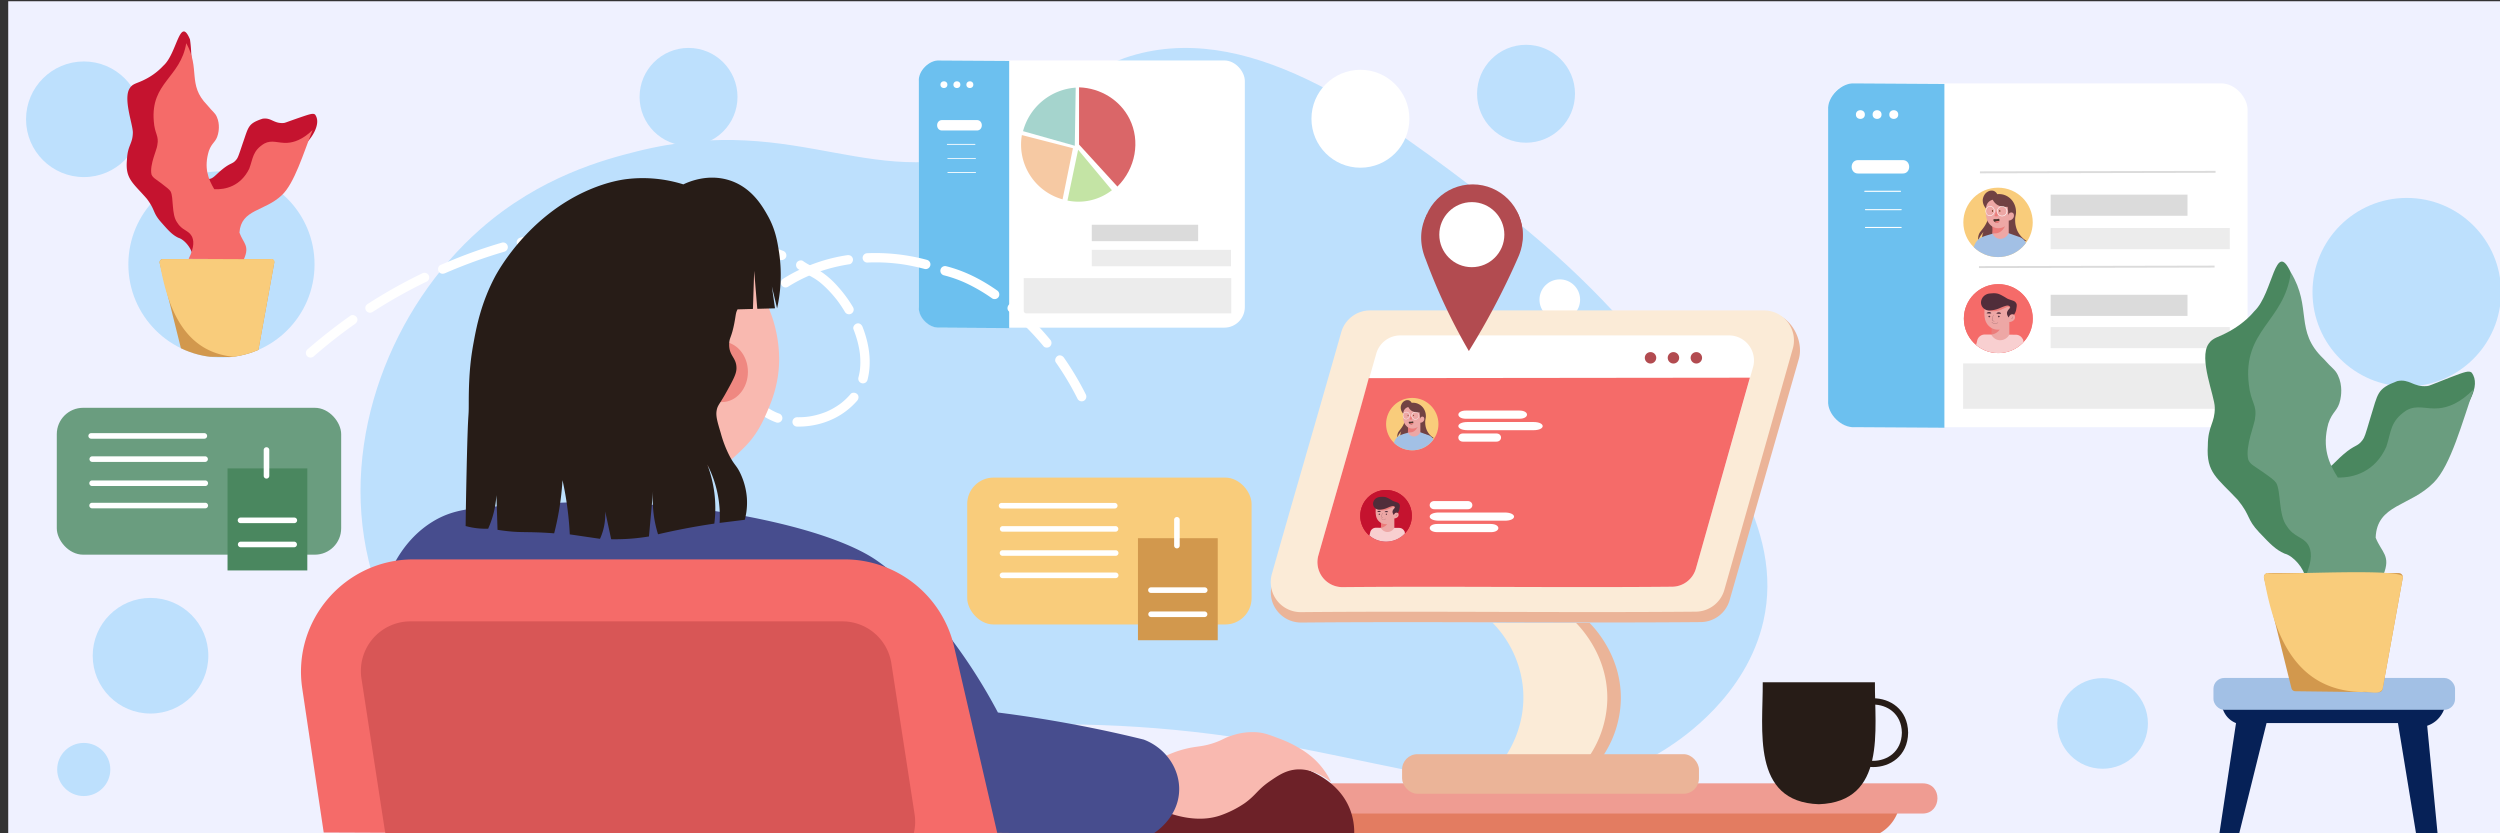 <svg id="Layer_1" data-name="Layer 1" xmlns="http://www.w3.org/2000/svg" viewBox="0 0 2400 800"><rect x="0" y="0" width="2400" height="800" fill="#333333" stroke="none"/><defs><style>.cls-1{fill:#f9cc7b}.cls-2{fill:#f56b69}.cls-3{fill:#bde0fd}.cls-4{fill:#c5132f}.cls-5{fill:#eff1ff}.cls-6{fill:#fff}.cls-7{fill:#6cc0ef}.cls-8{fill:#dbdbdb}.cls-9{fill:#ececec}.cls-10{fill:#a5d4cd}.cls-11{fill:#f6c9a3}.cls-12{fill:#da6668}.cls-13{fill:#c4e4a5}.cls-14{clip-path:url(#clip-path)}.cls-15{fill:#714243}.cls-16{fill:#a2c0e5}.cls-17{fill:#eb7c7a}.cls-18{fill:#eda7a5}.cls-19{fill:#784024}.cls-20{fill:#4b332c}.cls-21{fill:#ff8382}.cls-22{clip-path:url(#clip-path-2)}.cls-23{fill:#f8cfd0}.cls-24{fill:#502d3a}.cls-25{clip-path:url(#clip-path-3)}.cls-26{fill:none}.cls-27{fill:#d2984d}.cls-28{fill:#e37c61}.cls-29{fill:#ef9c92}.cls-30{fill:#6d2128}.cls-31{fill:#062157}.cls-32{fill:#4a875f}.cls-33{fill:#6a9d7f}.cls-34{fill:#ebb498}.cls-35{fill:#fbebd7}.cls-36{fill:#b24b50}.cls-37{clip-path:url(#clip-path-4)}.cls-38{clip-path:url(#clip-path-5)}.cls-39{fill:#271c17}.cls-40{fill:#f9b9b0}.cls-41{fill:#474d8e}.cls-42{fill:#ef8881}.cls-43{fill:#d85656}</style><clipPath id="clip-path"><circle class="cls-1" cx="1918.12" cy="213.47" r="33.31"/></clipPath><clipPath id="clip-path-2"><circle class="cls-2" cx="1918.39" cy="305.88" r="33.09"/></clipPath><clipPath id="clip-path-3"><circle class="cls-3" cx="212.59" cy="253.83" r="89.37"/></clipPath><clipPath id="clip-path-4"><circle class="cls-1" cx="1355.78" cy="407.14" r="25.14"/></clipPath><clipPath id="clip-path-5"><circle class="cls-4" cx="1330.62" cy="495.19" r="24.81"/></clipPath></defs><path class="cls-5" d="M7.9 1.2H2407.9V801.2H7.9z"/><path class="cls-3" d="M1601.89 717.2c12-7.9 74.73-49.07 91-121 20.17-89.2-43.36-171.31-105-251-17.83-23.05-65.71-82.17-153-149-107.75-82.48-228.83-175.17-344-144-65.51 17.73-49.67 54-126 86-124.52 52.15-195.58-32.34-353 7-31.17 7.79-93.23 24.05-151 75-83.84 73.94-135.25 200.33-107 318 4.39 18.28 21.72 86.57 81 142 157.76 147.52 356.32-35.7 767 30 163.19 26.11 288.62 80.13 400 7z"/><rect class="cls-6" x="882.08" y="58.03" width="312.96" height="256.51" rx="19.73"/><path class="cls-7" d="M901.81 314.54c-9.84.66-20.44-9.84-19.73-19.73v-217c-.7-9.89 10.1-20.44 19.73-19.74l67 .42V315z"/><path class="cls-8" d="M1048.11 215.76H1150.22V231.53H1048.11z"/><path class="cls-9" d="M1048.11 239.83H1181.76V255.6H1048.11z"/><path class="cls-6" d="M937.7 125.27h-33.21c-6.45.1-6.46-10 0-10h33.21c6.45-.05 6.47 10.1 0 10zm-28.22-43.99c.06 4.3-6.71 4.3-6.65 0s6.71-4.28 6.65 0zm12.45 0c.06 4.3-6.71 4.3-6.64 0s6.71-4.28 6.64 0zm12.45 0c.06 4.3-6.71 4.3-6.64 0s6.7-4.28 6.64 0zM936 139h-26.52a.42.42 0 1 1 0-.83H936a.42.42 0 0 1 0 .83zm.45 13.67h-26.56a.41.41 0 0 1-.41-.42.41.41 0 0 1 .41-.41h26.56a.41.41 0 0 1 .42.41.42.42 0 0 1-.42.42zm0 13.33h-26.56a.42.42 0 0 1 0-.83h26.56a.42.42 0 1 1 0 .83z"/><path class="cls-9" d="M982.78 266.98H1182V300.83H982.78z"/><path class="cls-10" d="M1032.68 84.13a56.47 56.47 0 0 0-50.56 41.79l49.68 14q.43-27.92.88-55.79z"/><path class="cls-11" d="M981 129.67a54.54 54.54 0 0 0 39.07 61.7q5-24.54 9.94-49.09z"/><path class="cls-12" d="M1035.89 83.84c20.81.7 39.54 12.36 48.51 30.39 10.5 21.09 5.9 47.44-11.69 64.87l-36.82-40.33z"/><path class="cls-13" d="M1035 143.74l-10.23 48.8a52.36 52.36 0 0 0 42.66-9.93z"/><rect class="cls-6" x="1755" y="80.04" width="402.68" height="330.05" rx="25.39"/><path class="cls-7" d="M1780.39 410.09c-12.67.85-26.31-12.66-25.39-25.39V105.43c-.9-12.72 13-26.29 25.39-25.39l86.23.54v330.05z"/><path class="cls-8" d="M1968.63 186.85H2100.01V207.14H1968.63z"/><path class="cls-9" d="M1968.63 218.9H2140.6V239.19H1968.63z"/><path class="cls-8" d="M1968.63 282.99H2100.01V303.28H1968.63z"/><path class="cls-9" d="M1968.63 313.96H2140.6V334.25H1968.63z"/><path class="cls-6" d="M1826.56 166.56h-42.72c-8.3.12-8.32-12.94 0-12.82h42.72c8.31-.12 8.33 12.94 0 12.82zM1790.25 110c.08 5.54-8.63 5.54-8.55 0-.08-5.59 8.63-5.59 8.55 0zm16.02 0c.08 5.54-8.63 5.54-8.54 0-.09-5.59 8.62-5.59 8.54 0zm16.02 0c.08 5.54-8.62 5.54-8.54 0-.08-5.59 8.62-5.59 8.54 0zm2.14 74.18h-34.18a.54.54 0 0 1-.54-.53.53.53 0 0 1 .54-.53h34.18a.53.53 0 0 1 .53.53.53.53 0 0 1-.53.53zm.57 17.63h-34.18a.54.54 0 0 1 0-1.07H1825a.54.54 0 1 1 0 1.07zm0 17.09h-34.18a.54.54 0 0 1 0-1.07H1825a.54.54 0 1 1 0 1.07z"/><path class="cls-8" transform="rotate(-.12 2014.73 164.448)" d="M1900.74 164.28H2126.92V166.14H1900.74z"/><path class="cls-8" transform="rotate(-.12 2014.636 255.166)" d="M1899.81 255.23H2125.99V257.09H1899.81z"/><path class="cls-9" d="M1884.57 348.9H2140.91V392.45H1884.57z"/><circle class="cls-1" cx="1918.12" cy="213.47" r="33.31"/><g class="cls-14"><path class="cls-15" d="M1908.59 202.46c-.95-2-2-1.68-3.4-4.14a11 11 0 0 1-1.71-6.81c0-.28.64-5.3 4.87-7.53a6.82 6.82 0 0 1 5.59-.73 6.42 6.42 0 0 1 3.4 3.16 16.07 16.07 0 0 1 7.54 1 16.57 16.57 0 0 1 7 5.35 17.66 17.66 0 0 1 3.4 9c.51 4.43-.9 5.17-.73 10.21a24.67 24.67 0 0 0 2.19 9.72 23 23 0 0 0 9 9.73 12.5 12.5 0 0 1-6.32-1.22 12.34 12.34 0 0 1-4.62-3.89 10.34 10.34 0 0 0 4.13 8c-1 .25-2.4.59-4.13 1-7 1.54-10.53 2.31-13.86 2.18-1.82-.07-4.94-.77-11.18-2.18-2.13-.48-3.89-.91-5.11-1.22a11.31 11.31 0 0 1-1.7-4.62 11.66 11.66 0 0 1 1.21-6.81 28.13 28.13 0 0 0-3.4 4.62 27 27 0 0 0-1.7 3.41 12.43 12.43 0 0 1 .48-5.11c.8-2.47 2-3.4 4.14-6.32a29 29 0 0 0 4.37-7.78c.85-2.38 2.05-5.91.54-9.02z"/><path class="cls-16" d="M1903.4 227.42c1-.49 2-.89 7.3-2.43 2.12-.62 3.88-1.11 5.1-1.46l10.94-.24c4.47 1.61 7.85 2.81 10.94 3.89a12.05 12.05 0 0 1 4.87 2.68 10.74 10.74 0 0 1 2.86 4.56c.24 9-3.57 13.58-4.8 14.91-6.1 6.57-15.75 5.64-26.5 4.62-6.32-.61-10.89-1.12-14.59-4.87-4-4-4.53-9.35-4.63-11.69a13.71 13.71 0 0 1 3.16-6.32 16.06 16.06 0 0 1 5.35-3.65z"/><path class="cls-17" d="M1912.06 214.77a23.86 23.86 0 0 1 .67 5.1 25.06 25.06 0 0 1-.22 3.89 10.92 10.92 0 0 0 2.88.73c1.5.17 4.45.49 6.78-1.61 1.35-1.23 3-3.73 2.44-5.59-.77-2.6-5.81-3.88-12.55-2.52z"/><path class="cls-18" d="M1913.06 191.76a8.2 8.2 0 0 0-4.66 2.92c-1.7 2.19-1.84 4.81-2 7.81a25.47 25.47 0 0 0 .3 5.25c.09.59.21 1.17.36 1.8a13.36 13.36 0 0 0 5.34 7.78 11.3 11.3 0 0 0 5 1.71 11.8 11.8 0 0 0 7.21-1.74 11.67 11.67 0 0 1-4.44 5.34 10.16 10.16 0 0 1-7.77 1.25c.19.4 2.36 4.75 6.88 5.35 3.62.48 7.26-1.64 9.11-5.35v-12.15a5.23 5.23 0 0 0 4.88-3.65c0-.11.56-2.52-.89-3.65a2.66 2.66 0 0 0-3.33.25 3.63 3.63 0 0 0-1.11 2.43c0-1.45-.08-3-.22-4.62a67.89 67.89 0 0 0-.44-3.92 20.33 20.33 0 0 1-4.89-.25 13.32 13.32 0 0 1-4.66-1.46 12.29 12.29 0 0 1-4.67-5.1z"/><path class="cls-19" d="M1919.75 201.52c-.75.13-.57 2 .17 1.95s.57-1.96-.17-1.95zm-7.06 0c-.75.13-.57 2 .17 1.95s.57-1.96-.17-1.95z"/><path class="cls-17" d="M1915.92 203.32c-1 4.47-2.57 4.48 1.63 4.36 1.06 0-.84-3.64-.88-4.37a.4.4 0 0 0-.75.01z"/><path class="cls-6" d="M1922.16 207.62a4.73 4.73 0 0 1-4.18-2.17 5 5 0 0 1-.17-5 4.74 4.74 0 0 1 4.29-2.43 4.8 4.8 0 0 1 .36 9.59h-.3zm-.06-9.1a4.26 4.26 0 0 0-3.86 2.16 4.57 4.57 0 0 0 .16 4.5 4.35 4.35 0 0 0 4 1.94 4.21 4.21 0 0 0 3.93-4.46 4.14 4.14 0 0 0-4.23-4.14zm-11.79 8.82c-1.87 0-3.78-1.25-4.12-4.17-.23-3.29 1.87-5 3.92-5.23s4.23 1 4.66 4a4.62 4.62 0 0 1-4 5.34zm.25-9a2.6 2.6 0 0 0-.4 0c-1.84.19-3.72 1.75-3.52 4.73s2.28 3.92 4.06 3.73a4.17 4.17 0 0 0 3.62-4.83c-.32-2.5-2.09-3.6-3.76-3.6z"/><path class="cls-20" d="M1919.17 210.2c.48.42.29 1.35.23 1.65a2.32 2.32 0 0 1-.69 1.3 2.63 2.63 0 0 1-1 .56 2.44 2.44 0 0 1-.79.1 4.07 4.07 0 0 1-2.41-1.08 2.73 2.73 0 0 1-.76-1 1.39 1.39 0 0 1-.1-.59 1.35 1.35 0 0 1 .13-.53c.26-.45 1.31-.18 2.58-.22 1.74-.02 2.33-.61 2.81-.19z"/><path class="cls-21" d="M1914.78 213a10.15 10.15 0 0 1 2.52-.72 10.43 10.43 0 0 1 2-.09 2.38 2.38 0 0 1-1.18 1.46 2.65 2.65 0 0 1-1.84.17 3.26 3.26 0 0 1-1.5-.82z"/></g><circle class="cls-2" cx="1918.39" cy="305.88" r="33.09"/><g class="cls-22"><circle class="cls-2" cx="1918.27" cy="305.76" r="33.09"/><path class="cls-23" d="M1942.23 326.18l-.72-1.22a7.41 7.41 0 0 0-6.32-3.63l-29.81-.18a7.4 7.4 0 0 0-7.25 5.73c-.22 1-.63 2.74-1.24 4.84-1.23 4.26-1.83 5-1.69 5.8.33 2 4.77 4.13 24.16 4.59 6.65 3.76 14.67 2.71 19.32-2.18 5.17-5.43 3.7-13.03 3.55-13.75z"/><path class="cls-17" d="M1911.24 312.19a22.23 22.23 0 0 1 .72 5.07 21.32 21.32 0 0 1-.24 3.86 7.91 7.91 0 0 0 3.14.73 6.77 6.77 0 0 0 5.32-1.93c.15-.17 1.8-2.06 1.45-3.87-.49-2.47-4.63-4.59-10.39-3.86zm-2.78-20.66c-2 2-2.08 5.59-1 8.22a8.58 8.58 0 0 0 7.25 5.07c.58 0 1.81.05 6.28-2.17 6.08-3 9.14-4.59 9.66-7.49a5.25 5.25 0 0 0-1-4.11c-1.53-1.71-3.87-1-10.15-.72-8 .41-9.43-.42-11.04 1.2z"/><path class="cls-18" d="M1906.05 292.74c-.52 0-1 3.55-1 7.25a24.71 24.71 0 0 0 .72 7 13.15 13.15 0 0 0 5.8 7.73 12.84 12.84 0 0 0 8.21 1.69 11.89 11.89 0 0 1-8.21 4.83c.21.4 2.57 4.72 7.49 5.32a10 10 0 0 0 9.9-5.32v-12.07c2.7-.22 4.82-1.68 5.32-3.63 0-.1.6-2.5-1-3.62a3.12 3.12 0 0 0-3.62.24 3.39 3.39 0 0 0-1.21 2.42 7.71 7.71 0 0 1-.24-4.59 7.45 7.45 0 0 1 1.69-3.14 3.06 3.06 0 0 0-1.45-2.18c-.81-.34-1.63.05-3.14.73l-4.35 1.93a17.72 17.72 0 0 1-6.76 1.45c-2.27 0-4.67.09-6.28-1.45-1.82-1.79-1.42-4.6-1.87-4.59z"/><path class="cls-24" d="M1902.18 287.91a7.59 7.59 0 0 0 4.11 9.42c2 1 3.91.76 6.28.48a25.62 25.62 0 0 0 7-1.93 51.67 51.67 0 0 1 4.83-1.93c1.88-.61 3.24-.9 4.35-.24a1.84 1.84 0 0 1 1 1.21c.06.59-.42.95-1.21 1.93a7.74 7.74 0 0 0-1.69 2.66 5 5 0 0 0 .24 3.14 5.82 5.82 0 0 0 1.45 2.17 3.61 3.61 0 0 1 1.81-2.78 3.56 3.56 0 0 1 3.14 0 12.34 12.34 0 0 0 1.81-3.74 20.82 20.82 0 0 0 .49-2.66 11 11 0 0 0 .24-3.38 5.2 5.2 0 0 0-1.69-2.66 8.27 8.27 0 0 0-2.66-1.21c-1.48-.52-2.51-.84-2.9-1-2.27-.73-2.52-1.38-6.28-3.38a23.91 23.91 0 0 0-4.11-1.94 16.26 16.26 0 0 0-6-.48c-2.58.17-4.08.27-5.8 1.21a8.93 8.93 0 0 0-4.41 5.11zm8.46 11.84a2.52 2.52 0 0 0-1.21-.24c-1.16.05-2.28.86-2.18 1.2s.6.21 1.69.24c1.61.06 2.56.09 2.66-.24s-.6-.71-.96-.96z"/><path class="cls-24" d="M1920 300a2.58 2.58 0 0 0-1.21-.24c-1.16.06-2.27.87-2.17 1.21 0 .18.6.21 1.69.24 1.6.06 2.55.09 2.65-.24s-.54-.8-.96-.97zm-10.33 4.34a.49.49 0 0 1 0-1c.33-.06.72.2.72.48s-.39.57-.72.52z"/><path class="cls-24" d="M1909.77 304.59h-.14a.79.79 0 0 1-.69-.72.8.8 0 0 1 .69-.72 1 1 0 0 1 .75.21.71.71 0 0 1 .25.51.68.68 0 0 1-.25.51 1 1 0 0 1-.61.21zm-.06-.49a.45.45 0 0 0 .35-.11.19.19 0 0 0 .09-.14.21.21 0 0 0-.09-.14.45.45 0 0 0-.35-.1c-.12 0-.28.12-.28.24s.16.23.28.25zm8.98.24c-.21 0-.48-.22-.48-.48a.56.56 0 0 1 .48-.49c.33-.06.73.2.73.49s-.42.54-.73.48z"/><path class="cls-24" d="M1918.79 304.59h-.14a.73.73 0 0 1 0-1.45 1 1 0 0 1 .75.22.62.62 0 0 1 0 1 1 1 0 0 1-.61.23zm-.06-.49a.45.45 0 0 0 .36-.11.19.19 0 0 0 .08-.13.21.21 0 0 0-.08-.14.46.46 0 0 0-.36-.11c-.12 0-.28.12-.28.25s.16.22.28.24zm-5.35-1.77a22.33 22.33 0 0 1-1 4.27c-.07.21-.2.45-.06.66a2.35 2.35 0 0 0 .66.5c.44.32 1 .81 1.55.68a.08.08 0 0 0 0-.15c-.58.14-1.19-.47-1.63-.79-.21-.15-.45-.25-.43-.59a2.19 2.19 0 0 1 .15-.43c.09-.28.17-.55.25-.83a23.47 23.47 0 0 0 .65-3.32c0-.09-.13-.09-.15 0zm-1.26 7.06a4.33 4.33 0 0 0 6 .33c.07-.06 0-.17-.11-.11a4.17 4.17 0 0 1-5.78-.33c-.06-.07-.17 0-.1.11zm18.74-3.19a3.66 3.66 0 0 0 1.17-.86 2.12 2.12 0 0 0 .48-1.27.07.07 0 0 0-.15 0 2.1 2.1 0 0 1-.47 1.22 3.9 3.9 0 0 1-1.1.79c-.08 0 0 .16.07.12z"/></g><circle class="cls-6" cx="1306" cy="114" r="47"/><circle class="cls-3" cx="80.5" cy="114.5" r="55.5"/><circle class="cls-3" cx="2310.5" cy="280.5" r="90.5"/><circle class="cls-3" cx="1465" cy="90" r="47"/><circle class="cls-3" cx="212.59" cy="253.83" r="89.37"/><g class="cls-25"><path class="cls-26" d="M302 253.83c0 49.36-31 89.37-80.37 89.37a89.38 89.38 0 0 1 0-178.75c49.37 0 80.37 40.02 80.37 89.38z"/><path class="cls-27" d="M178.09 342.25l66 .81a3.16 3.16 0 0 0 3.16-2.6q8-44 16-88.07a3.17 3.17 0 0 0-3.12-3.74H156.42a3.17 3.17 0 0 0-3.08 3.94q10.86 43.62 21.71 87.25a3.18 3.18 0 0 0 3.04 2.41z"/><path class="cls-1" d="M231 342.9c4.75-1 14 2.83 16.27-2.44q8-44 16-88.07a3 3 0 0 0-.3-2.69 2.93 2.93 0 0 0-3.16-1H156.42a3.17 3.17 0 0 0-3.08 3.94c8.01 44.91 24.59 89.14 77.66 90.26z"/></g><path class="cls-4" d="M184.63 244.9c-.27-5.81-7.38-14.93-13.33-16.6-6-2.88-9.53-6.92-16.65-15-8.37-9.49-5.22-11.22-13.69-22.48-13.41-15.45-20.89-19.1-19.07-37.48.55-13.87 5.37-14.87 5.65-25.79.24-7.84-9.92-33.56-2.65-43.36 3-4.21 6.57-3.93 14.45-8a61 61 0 0 0 17.46-13.1c13.2-11.59 15.77-48.74 25.58-25.26 5.19 34.46-5.21 123.72 17.39 133.94 4.48.48 7-3.89 13.95-9.43 8-6.45 9.58-4.58 13.22-9.17 1.41-1.77 1.88-2.93 5.9-15 5.87-16.52 4.92-19.39 19.13-24.18 8.36-1.41 10.61 4.65 20 4.11 1.93-.11 1.51-.34 16.19-5.4 9.95-3.42 12.5-4.13 14.33-2.72 6.8 9.26-5.06 24.92-9.59 28.23-28.21 22.41-75.68 63.91-108.27 106.69z"/><path class="cls-2" d="M234.16 248.76c5.83-13-.65-15.2-4.29-25.45 1.61-22.64 24-20.15 40.69-35.94 12.11-11.3 20.86-40.71 29.54-62.55-9.84 9.52-18.23 11.93-24.19 12.3-8.86.54-14.75-3.28-22.29.74-11.25 7-10.53 13.84-14.33 24.07-8.21 16.75-22.84 20.31-33.62 19.7-5.76-9.8-10.12-20.59-5.14-36.82 3.1-8.44 6.82-8.09 8.75-16 .46-1.91 2.14-9.22-1.09-16.53-1.85-4.2-3.58-4.44-9.37-11.54-19.19-19.64-6.25-34.51-20-59.28-5.53 33.25-34.26 37.72-31.19 74.82.86 12.52 5.2 13.95 3.4 22.95-.13 3.81-7.61 19-5.61 28.19 1.25 3.27 3.76 4.26 9.55 8.66 5.12 3.9 7.68 5.85 8.81 7.72 3.11 5.81.67 21.93 6.18 29.61 4.64 7.83 10.75 7.44 14 13.12 2.07 3.65 3.1 10.06-2.86 22z"/><circle class="cls-3" cx="80.4" cy="738.7" r="25.5"/><circle class="cls-6" cx="680.4" cy="663.7" r="19.5"/><circle class="cls-3" cx="661" cy="93" r="47"/><circle class="cls-3" cx="2018.5" cy="694.5" r="43.5"/><circle class="cls-6" cx="1497.4" cy="287.7" r="19.5"/><circle class="cls-6" cx="1602.9" cy="452.2" r="40"/><path class="cls-28" d="M639.29 805h1146a39 39 0 0 0 39-39h-1224a39 39 0 0 0 39 39z"/><path class="cls-29" d="M586.79 781h1259c18.45 0 19.36-28.91 0-29h-1259c-18.44 0-19.36 28.91 0 29z"/><path class="cls-30" d="M1094 804c.3-12.66 2.88-31 16-42 8-6.76 15-6.57 38-12 36.56-8.62 33.42-12.47 53-15 15.31-2 37.91-4.89 61 7 6.39 3.29 25.47 13.12 34 35a61.18 61.18 0 0 1 4 25z"/><path class="cls-31" d="M2132.55 664.86c-.73 2.65-1.64 15.89 6.37 24.21a22.09 22.09 0 0 0 7.65 5.1l-21.66 144h15.29l35.68-144h126.17L2326.26 842h17.84l-14-145.28a26.27 26.27 0 0 0 8.92-5.1 28 28 0 0 0 8.93-16.57c-172.7-25.05-212.65-20.05-215.4-10.19z"/><rect class="cls-16" x="2124.91" y="650.84" width="231.94" height="30.59" rx="10.38"/><path class="cls-32" d="M2212.86 554.26c-.68-8.19-11.19-20.75-19.7-22.81-8.58-3.77-13.83-9.3-24.29-20.34-12.32-13-7.95-15.6-20.51-31.11-19.74-21.17-30.51-25.95-28.86-52 .07-19.65 6.85-21.31 6.69-36.77-.05-11.1-15.73-47-5.93-61.18 4.07-6.11 9.09-5.91 20-12 3.76-2.11 15-8.53 24-19.41 18-17.09 19.84-69.76 34.9-37.05 9.08 48.48-1.11 175.25 31.36 188.55 6.36.46 9.77-5.85 19.25-14 11-9.52 13.31-7 18.24-13.64 1.9-2.56 2.51-4.23 7.59-21.51 7.45-23.67 6-27.68 25.83-35.16 11.76-2.42 15.24 6 28.5 4.8 2.72-.25 2.11-.57 22.62-8.46 13.9-5.34 17.47-6.47 20.13-4.57 10.09 12.76-5.89 35.5-12.15 40.41-38.7 32.99-103.74 94.11-147.67 156.25z"/><path class="cls-33" d="M2288 551.94c7.59-18.69-1.7-21.45-7.36-35.78 1.14-32.1 32.9-29.71 55.74-52.88 16.55-16.6 27.45-58.63 38.63-89.95-13.45 14-25.18 17.79-33.6 18.61-12.51 1.22-21-3.89-31.49 2.17-15.56 10.54-14.19 20.11-19.05 34.77-10.77 24.1-31.28 29.87-46.56 29.56-8.64-13.57-15.36-28.62-9.13-51.82 4-12.09 9.25-11.78 11.57-23.11.56-2.73 2.56-13.15-2.37-23.32-2.84-5.85-5.29-6.11-13.84-15.85-28.13-26.81-10.58-48.49-31.34-82.83-6.13 47.31-46.54 55.08-40.33 107.39 1.85 17.67 8.05 19.48 6 32.29 0 5.39-9.79 27.3-6.5 40.16 1.92 4.56 5.53 5.82 13.94 11.76 7.44 5.26 11.15 7.88 12.85 10.47 4.69 8.06 2.05 31 10.24 41.56 6.95 10.84 15.56 10 20.41 17.85 3.12 5.07 4.89 14.08-2.93 31.27z"/><path class="cls-27" d="M2203.47 663.58l80 1a3.85 3.85 0 0 0 3.83-3.16q9.67-53.35 19.36-106.72a3.85 3.85 0 0 0-3.79-4.53h-125.66a3.84 3.84 0 0 0-3.73 4.78l26.31 105.73a3.84 3.84 0 0 0 3.68 2.9z"/><path class="cls-1" d="M2267.6 664.37c5.77-1.18 17 3.44 19.72-3q9.67-53.37 19.36-106.73c6.36-10.34-128.31-2-129.47-4.53a3.84 3.84 0 0 0-3.73 4.78c9.7 54.53 29.8 108.11 94.12 109.48z"/><path class="cls-34" d="M1316.48 308l382.39-7c19.32 0 33.28 25.27 28 43.64q-33.24 115.82-66.46 231.63a29.07 29.07 0 0 1-27.74 20.93c-127.76 1.15-255.51-.7-383.27.45-19.42.17-33.57-18.15-28.27-36.63 22.44-78.36 44.89-153.72 67.34-232.08a29 29 0 0 1 28.01-20.94z"/><path class="cls-35" d="M1315.26 298h378.15a28.78 28.78 0 0 1 27.69 36.64q-32.85 115.82-65.72 231.63A28.78 28.78 0 0 1 1628 587.2c-126.34 1.15-252.68-.7-379 .45a28.78 28.78 0 0 1-28-36.65c22.19-78.36 44.39-153.72 66.59-232.08a28.78 28.78 0 0 1 27.67-20.92z"/><path class="cls-34" d="M1446 598a103.07 103.07 0 0 1 29 62c3.39 35.79-13.38 61.4-18 68l81-1a101.63 101.63 0 0 0 18-55c.9-41.31-24.68-68.57-30-74z"/><path class="cls-35" d="M1433 598a103.19 103.19 0 0 1 29 62c3.39 35.79-13.38 61.4-18 68l81-1a101.71 101.71 0 0 0 18-55c.9-41.31-24.69-68.57-30-74z"/><rect class="cls-34" x="1346" y="724" width="285" height="38" rx="14.77"/><path class="cls-6" d="M1344.33 322h315.47a24 24 0 0 1 23.1 30.57l-54.82 193.24a24 24 0 0 1-22.89 17.46c-105.4 1-210.8-.58-316.2.38a24 24 0 0 1-23.33-30.56c18.52-65.38 37-128.25 55.56-193.62a24 24 0 0 1 23.11-17.47z"/><path class="cls-2" d="M1679.9 362.57c-18.27 64.41-33.55 118.83-51.82 183.24a24 24 0 0 1-22.89 17.46c-105.4 1-210.8-.58-316.2.38a24 24 0 0 1-23.33-30.56C1281 479 1305 397 1314 363z"/><circle class="cls-36" cx="1584.5" cy="343.5" r="5.5"/><circle class="cls-36" cx="1606.5" cy="343.5" r="5.5"/><circle class="cls-36" cx="1628.5" cy="343.5" r="5.5"/><circle class="cls-1" cx="1355.78" cy="407.14" r="25.14"/><g class="cls-37"><path class="cls-15" d="M1348.59 398.83c-.72-1.47-1.48-1.27-2.57-3.12a8.35 8.35 0 0 1-1.29-5.14c0-.22.49-4 3.67-5.69a5.17 5.17 0 0 1 4.22-.55 4.79 4.79 0 0 1 2.57 2.39 12.17 12.17 0 0 1 5.69.73 12.51 12.51 0 0 1 5.32 4 13.33 13.33 0 0 1 2.57 6.79c.39 3.34-.68 3.9-.55 7.7a18.5 18.5 0 0 0 1.65 7.34 17.3 17.3 0 0 0 6.79 7.34 9.49 9.49 0 0 1-4.77-.91 9.6 9.6 0 0 1-3.49-2.94 7.84 7.84 0 0 0 3.12 6.05c-.73.19-1.81.45-3.12.74-5.29 1.16-7.94 1.75-10.45 1.65a63.69 63.69 0 0 1-8.45-1.65c-1.6-.36-2.93-.69-3.85-.92a8.5 8.5 0 0 1-1.28-3.49 8.76 8.76 0 0 1 .91-5.13 21 21 0 0 0-2.56 3.48 20.56 20.56 0 0 0-1.29 2.57 9.36 9.36 0 0 1 .37-3.85c.6-1.87 1.53-2.57 3.12-4.77a21.85 21.85 0 0 0 3.3-5.87c.6-1.73 1.51-4.4.37-6.75z"/><path class="cls-16" d="M1344.67 417.67a35.65 35.65 0 0 1 5.51-1.83c1.6-.47 2.93-.85 3.85-1.1l8.26-.19c3.37 1.21 5.92 2.12 8.25 2.94a9.11 9.11 0 0 1 3.67 2 8.19 8.19 0 0 1 2.17 3.44c.18 6.81-2.7 10.25-3.63 11.25-4.6 5-11.88 4.26-20 3.49-4.76-.46-8.22-.84-11-3.67a13.39 13.39 0 0 1-3.49-8.83 10.38 10.38 0 0 1 2.39-4.77 11.88 11.88 0 0 1 4.02-2.73z"/><path class="cls-17" d="M1351.21 408.12a18.14 18.14 0 0 1 .5 3.85 17.31 17.31 0 0 1-.17 2.94 8.64 8.64 0 0 0 2.18.55 6.26 6.26 0 0 0 5.12-1.22c1-.92 2.26-2.81 1.84-4.22-.59-1.96-4.39-2.93-9.47-1.9z"/><path class="cls-18" d="M1352 390.75a6.22 6.22 0 0 0-3.52 2.21c-1.28 1.65-1.38 3.63-1.51 5.89a19.51 19.51 0 0 0 .23 4c.07.45.16.89.28 1.36a10 10 0 0 0 4 5.87 8.43 8.43 0 0 0 3.78 1.3 8.85 8.85 0 0 0 5.44-1.32 8.85 8.85 0 0 1-3.35 4 7.73 7.73 0 0 1-5.87.94c.14.3 1.78 3.58 5.2 4a6.86 6.86 0 0 0 6.87-4v-9.18a3.94 3.94 0 0 0 3.69-2.75c0-.08.41-1.9-.67-2.75a2 2 0 0 0-2.52.18 2.71 2.71 0 0 0-.84 1.84c0-1.09-.06-2.26-.16-3.49-.09-1-.21-2-.34-3a15 15 0 0 1-3.69-.18 10.19 10.19 0 0 1-3.52-1.1 9.25 9.25 0 0 1-3.5-3.82z"/><path class="cls-19" d="M1357 398.12c-.57.1-.43 1.48.13 1.47s.44-1.48-.13-1.47zm-5.32 0c-.57.1-.43 1.48.13 1.47s.43-1.48-.13-1.47z"/><path class="cls-17" d="M1354.12 399.48c-.76 3.37-1.94 3.38 1.23 3.29.8 0-.63-2.75-.66-3.29a.3.3 0 0 0-.57 0z"/><path class="cls-6" d="M1358.83 402.72a3.54 3.54 0 0 1-3.15-1.63 3.83 3.83 0 0 1-.14-3.78 3.61 3.61 0 0 1 3.24-1.83 3.63 3.63 0 0 1 .28 7.24h-.23zm0-6.86a3.22 3.22 0 0 0-2.91 1.63 3.46 3.46 0 0 0 .12 3.4 3.23 3.23 0 0 0 3 1.45 3.16 3.16 0 0 0 3-3.36 3.13 3.13 0 0 0-3.26-3.12zm-8.94 6.65c-1.42 0-2.86-.94-3.11-3.15a3.4 3.4 0 0 1 3-3.94 3.22 3.22 0 0 1 3.52 3 3.49 3.49 0 0 1-3 4zm.18-6.76h-.3a3.08 3.08 0 0 0-2.65 3.57c.25 2.14 1.7 2.95 3.06 2.83a3.16 3.16 0 0 0 2.73-3.65 2.87 2.87 0 0 0-2.84-2.75z"/><path class="cls-20" d="M1356.58 404.67c.36.32.21 1 .17 1.25a1.81 1.81 0 0 1-.53 1 2 2 0 0 1-.75.42 1.78 1.78 0 0 1-.6.08 3.08 3.08 0 0 1-1.82-.82 2.1 2.1 0 0 1-.57-.72 1.34 1.34 0 0 1-.08-.45 1.13 1.13 0 0 1 .1-.39c.2-.34 1-.14 2-.18 1.26-.06 1.71-.5 2.08-.19z"/><path class="cls-21" d="M1353.26 406.76a7.8 7.8 0 0 1 1.9-.55 7.53 7.53 0 0 1 1.53-.06 1.86 1.86 0 0 1-.89 1.1 2 2 0 0 1-1.4.12 2.46 2.46 0 0 1-1.14-.61z"/></g><circle class="cls-4" cx="1330.62" cy="495.19" r="24.81"/><g class="cls-38"><circle class="cls-4" cx="1330.53" cy="495.1" r="24.81"/><path class="cls-23" d="M1348.49 510.41l-.54-.91a5.53 5.53 0 0 0-4.74-2.72l-22.35-.14a5.55 5.55 0 0 0-5.43 4.3c-.17.77-.48 2.05-.93 3.63-.93 3.19-1.37 3.73-1.27 4.34.24 1.47 3.57 3.1 18.11 3.44 5 2.83 11 2 14.49-1.63 3.88-4.07 2.78-9.72 2.66-10.31z"/><path class="cls-17" d="M1325.25 499.92a16.26 16.26 0 0 1 .55 3.8 16.79 16.79 0 0 1-.18 2.9 5.93 5.93 0 0 0 2.35.54 5 5 0 0 0 4-1.45 4 4 0 0 0 1.08-2.89c-.37-1.82-3.51-3.44-7.8-2.9zm-2.08-15.49c-1.48 1.51-1.56 4.19-.72 6.16a6.44 6.44 0 0 0 5.43 3.81c.43 0 1.35 0 4.71-1.63 4.56-2.27 6.85-3.45 7.24-5.62a3.9 3.9 0 0 0-.72-3.08c-1.14-1.28-2.9-.78-7.61-.54-6.05.31-7.12-.32-8.33.9z"/><path class="cls-18" d="M1321.36 485.34c-.38 0-.74 2.66-.72 5.43a18.37 18.37 0 0 0 .54 5.26 9.56 9.56 0 0 0 10.5 7.06 8.93 8.93 0 0 1-6.15 3.62 7.77 7.77 0 0 0 5.61 4 7.55 7.55 0 0 0 7.43-4v-9c2-.17 3.61-1.27 4-2.72 0-.08.45-1.88-.72-2.72a2.35 2.35 0 0 0-2.72.18 2.59 2.59 0 0 0-.91 1.81 5.82 5.82 0 0 1-.18-3.44 5.76 5.76 0 0 1 1.27-2.35 2.24 2.24 0 0 0-1.09-1.63c-.6-.26-1.22 0-2.35.54 0 0-1.25.57-3.26 1.45a13.5 13.5 0 0 1-5.07 1.09c-1.7 0-3.5.06-4.71-1.09-1.43-1.39-1.13-3.5-1.47-3.49z"/><path class="cls-24" d="M1318.46 481.72a5.7 5.7 0 0 0 3.08 7.06c1.54.73 2.93.57 4.71.36a19.08 19.08 0 0 0 5.25-1.45c1.11-.45 1.93-.89 3.63-1.44 1.4-.46 2.42-.68 3.26-.19.12.08.67.4.72.91s-.31.72-.91 1.45a5.78 5.78 0 0 0-1.26 2 3.72 3.72 0 0 0 .18 2.36 4.32 4.32 0 0 0 1.08 1.63 2.55 2.55 0 0 1 3.72-2.09 9.51 9.51 0 0 0 1.36-2.8 17 17 0 0 0 .36-2 7.82 7.82 0 0 0 .18-2.53 3.77 3.77 0 0 0-1.27-2 5.94 5.94 0 0 0-2-.91c-1.11-.4-1.89-.63-2.17-.72-1.7-.55-1.9-1-4.71-2.54a17.81 17.81 0 0 0-3.08-1.45 12.18 12.18 0 0 0-4.53-.36 9.52 9.52 0 0 0-4.35.9 6.71 6.71 0 0 0-3.25 3.81zm6.34 8.87a1.89 1.89 0 0 0-.9-.18c-.87 0-1.71.65-1.63.91s.45.15 1.26.18c1.2 0 1.92.06 2-.18s-.43-.58-.73-.73z"/><path class="cls-24" d="M1331.84 490.76a1.94 1.94 0 0 0-.91-.18c-.87 0-1.7.65-1.63.91s.45.15 1.27.18c1.2 0 1.92.06 2-.18s-.43-.58-.73-.73zm-7.76 3.24c-.16 0-.37-.16-.37-.36s.21-.33.37-.36.54.15.54.36a.45.45 0 0 1-.54.36z"/><path class="cls-24" d="M1324.15 494.22h-.1a.54.54 0 0 1 0-1.08.73.73 0 0 1 .56.16.48.48 0 0 1 0 .76.73.73 0 0 1-.46.16zm0-.37a.29.29 0 0 0 .26-.08.11.11 0 0 0 0-.2.29.29 0 0 0-.26-.08c-.09 0-.21.09-.21.18s.12.17.21.18zm6.69.15a.4.4 0 0 1-.36-.36c0-.2.2-.33.36-.36s.55.15.55.36-.3.44-.55.36z"/><path class="cls-24" d="M1330.91 494.22h-.1a.58.58 0 0 1-.51-.54.6.6 0 0 1 .51-.54.73.73 0 0 1 .56.16.5.5 0 0 1 .2.38.48.48 0 0 1-.2.38.71.71 0 0 1-.46.16zm0-.36a.35.35 0 0 0 .27-.08.17.17 0 0 0 .06-.11.14.14 0 0 0-.06-.1.31.31 0 0 0-.27-.08c-.09 0-.21.09-.21.18s.12.17.21.19zm-4.05-1.33a16.8 16.8 0 0 1-.71 3.2c-.05.16-.16.34-.05.49a1.8 1.8 0 0 0 .49.38c.34.24.73.61 1.17.51a.06.06 0 0 0 0-.11c-.44.1-.89-.36-1.22-.59-.16-.11-.34-.19-.32-.45a1.21 1.21 0 0 1 .11-.32l.18-.62a16.36 16.36 0 0 0 .49-2.49c0-.07-.1-.07-.11 0zm-.95 5.29a3.24 3.24 0 0 0 4.49.25c.06-.05 0-.13-.08-.08a3.13 3.13 0 0 1-4.33-.25c0-.05-.12 0-.08.08zm14.09-2.39a3 3 0 0 0 .89-.64 1.66 1.66 0 0 0 .35-1 .06.06 0 0 0-.11 0 1.49 1.49 0 0 1-.36.92 2.68 2.68 0 0 1-.82.59c-.06 0 0 .12 0 .09z"/></g><path class="cls-6" d="M1458.48 402h-51c-9.91.07-9.94-7.94 0-7.87h51c9.92-.07 9.94 7.94 0 7.87zm13.37 11h-62.7c-12.18.07-12.21-7.94 0-7.87h62.69c12.16-.07 12.23 7.94.01 7.87zm-35.48 11h-31.73c-6.17.07-6.19-7.94 0-7.87h31.73c6.17-.07 6.18 7.94 0 7.87zm-5.37 79h-51c-9.91-.08-9.94 7.94 0 7.87h51c9.89.13 9.92-7.87 0-7.87zm13.34-11h-62.69c-12.19-.08-12.22 7.94 0 7.87h62.69c12.19.13 12.22-7.87 0-7.87zm-35.48-11h-31.73c-6.17-.08-6.18 7.94 0 7.87h31.73c6.14.13 6.14-7.87 0-7.87z"/><circle class="cls-36" cx="1413.73" cy="225" r="48"/><path class="cls-36" d="M1410.11 337a714.56 714.56 0 0 0 30.45-54.19q9.4-18.58 17-36.13a50.8 50.8 0 0 0 3.61-29.42 48.11 48.11 0 0 0-4.65-13.42l-86.71 2.06a48 48 0 0 0-4.12 10.84c-3.56 14.47.71 26.89 3.09 32.52q5.1 13.82 11.36 28.39a561.88 561.88 0 0 0 29.97 59.35z"/><circle class="cls-6" cx="1412.95" cy="225.26" r="31.23"/><rect class="cls-33" x="54.52" y="391.49" width="273" height="141" rx="25.29" transform="rotate(-180 191.02 461.99)"/><path class="cls-32" transform="rotate(-180 256.725 498.64)" d="M218.43 449.66H295.02V547.62H218.43z"/><path class="cls-6" d="M196.17 421.16H87.52a2.67 2.67 0 1 1 0-5.34h108.65a2.67 2.67 0 0 1 0 5.34zm.89 22.27H88.41a2.68 2.68 0 0 1 0-5.35h108.65a2.68 2.68 0 0 1 0 5.35zm0 23.15H88.41a2.67 2.67 0 0 1 0-5.34h108.65a2.67 2.67 0 1 1 0 5.34zm0 21.42H88.41a2.67 2.67 0 0 1 0-5.34h108.65a2.67 2.67 0 0 1 0 5.34zm58.77-28.54a2.68 2.68 0 0 1-2.67-2.68v-24.93a2.68 2.68 0 0 1 5.35 0v24.93a2.68 2.68 0 0 1-2.68 2.68zm26.72 42.74H230.9a2.67 2.67 0 0 1 0-5.34h51.65a2.67 2.67 0 1 1 0 5.34zm0 23.16H230.9a2.68 2.68 0 0 1 0-5.35h51.65a2.68 2.68 0 0 1 0 5.35z"/><rect class="cls-1" x="928.52" y="458.49" width="273" height="141" rx="25.29" transform="rotate(-180 1065.02 528.99)"/><path class="cls-27" transform="rotate(-180 1130.725 565.64)" d="M1092.43 516.66H1169.02V614.62H1092.43z"/><path class="cls-6" d="M1070.17 488.16H961.52a2.67 2.67 0 1 1 0-5.34h108.65a2.67 2.67 0 0 1 0 5.34zm.89 22.27H962.41a2.68 2.68 0 0 1 0-5.35h108.65a2.68 2.68 0 0 1 0 5.35zm0 23.15H962.41a2.67 2.67 0 1 1 0-5.34h108.65a2.67 2.67 0 1 1 0 5.34zm0 21.42H962.41a2.67 2.67 0 1 1 0-5.34h108.65a2.67 2.67 0 1 1 0 5.34zm58.77-28.54a2.68 2.68 0 0 1-2.67-2.68v-24.93a2.68 2.68 0 0 1 5.35 0v24.93a2.68 2.68 0 0 1-2.68 2.68zm26.72 42.74h-51.65a2.67 2.67 0 0 1 0-5.34h51.65a2.67 2.67 0 1 1 0 5.34zm0 23.16h-51.65a2.68 2.68 0 0 1 0-5.35h51.65a2.68 2.68 0 0 1 0 5.35zm-142.93-244.44a278.45 278.45 0 0 1 20.92 35.14 4.52 4.52 0 0 0 6.15 1.61 4.6 4.6 0 0 0 1.62-6.15 278.45 278.45 0 0 0-20.92-35.14c-1.35-1.93-4-3-6.16-1.62-1.91 1.24-3.05 4.1-1.61 6.16zm-45.12-49.05a260.54 260.54 0 0 1 33.31 33.53c1.5 1.82 4.82 1.68 6.36 0a4.61 4.61 0 0 0 0-6.36 259.27 259.27 0 0 0-33.31-33.53c-1.8-1.51-4.62-1.9-6.36 0-1.53 1.66-1.93 4.75 0 6.36zm-62.44-34.59a121.22 121.22 0 0 1 12.66 3.94c1 .36 1.93.73 2.89 1.11l1.63.66.15.06.81.35c2 .85 3.9 1.75 5.82 2.68a169.09 169.09 0 0 1 22.57 13.46 4.53 4.53 0 0 0 6.16-1.62 4.61 4.61 0 0 0-1.61-6.15C942.36 268.41 926 260 908.45 255.6a4.5 4.5 0 1 0-2.39 8.68zm-73.34-12.23a182.37 182.37 0 0 1 28 .95c4.35.48 8.3 1.07 13 2s9.24 1.94 13.8 3.16a4.5 4.5 0 0 0 2.39-8.68 191.18 191.18 0 0 0-57.28-6.4 4.5 4.5 0 0 0 0 9zm-76.25 23.26c3.49-2.2 7.07-4.27 10.74-6.17 1.89-1 3.81-1.93 5.74-2.84l2.62-1.19 1.41-.62.61-.26.35-.15a159.48 159.48 0 0 1 23.73-7.7c4.59-1.1 9.23-2 13.89-2.71 2.34-.36 3.83-3.41 3.14-5.54-.82-2.54-3-3.52-5.53-3.14a163.17 163.17 0 0 0-48.73 15.47q-6.44 3.24-12.51 7.08a4.5 4.5 0 1 0 4.54 7.77zm-41.79 61.88a95 95 0 0 1 2.57-11q.79-2.64 1.74-5.25c.29-.8.59-1.59.91-2.38l.55-1.38c-.28.69.21-.48.3-.69a93.66 93.66 0 0 1 5.14-10q1.43-2.37 3-4.67c.47-.71 1-1.41 1.46-2.1l.89-1.2c.13-.18.9-1.18.46-.62a99.85 99.85 0 0 1 9.14-10.14 4.54 4.54 0 0 0 0-6.37 4.59 4.59 0 0 0-6.36 0A98.68 98.68 0 0 0 709.14 322a94.29 94.29 0 0 0-3.14 12.8c-.4 2.31.61 5 3.14 5.54 2.19.49 5.11-.67 5.54-3.15zM747.92 397c-.47-.17-.93-.34-1.4-.53-.18-.07-1.31-.54-.84-.33s-.64-.29-.82-.37l-1.5-.72a54.69 54.69 0 0 1-5-2.78c-.72-.46-1.43-.93-2.13-1.42l-1.18-.85-.59-.44c.31.23.42.33 0 0a59.531 59.531 0 0 1-4.23-3.72 53.5 53.5 0 0 1-3.82-4.14l-.81-1c-.08-.11-.55-.73-.2-.27s-.12-.16-.2-.27c-.58-.78-1.15-1.57-1.69-2.38q-1.58-2.37-2.91-4.88c-.4-.76-.78-1.53-1.15-2.31-.21-.45-.42-.9-.62-1.35l-.22-.51c-.22-.49.26.68-.05-.12a68.4 68.4 0 0 1-4-15.14c-.32-2.34-3.43-3.83-5.53-3.14-2.57.83-3.5 3-3.14 5.53a62.29 62.29 0 0 0 26.78 43.43 60.18 60.18 0 0 0 12.75 6.34 4.52 4.52 0 0 0 5.53-3.14 4.62 4.62 0 0 0-3.14-5.54zm68.65-18.71a63.72 63.72 0 0 1-8.49 8.26l-.62.49c.06 0 .55-.41.14-.1l-1.1.82c-.84.61-1.7 1.2-2.57 1.78-1.63 1.07-3.31 2.07-5 3s-3.47 1.76-5.25 2.56l-.54.23-1.26.5c-1 .37-2 .72-2.93 1.05a73.22 73.22 0 0 1-11.3 2.82l-1.54.24c-.87.13-.12 0 0 0l-1 .12c-1.09.13-2.18.23-3.28.31-2.19.15-4.38.2-6.58.17a4.5 4.5 0 0 0 0 9c16.59.26 33.57-4.72 46.83-14.82a69.53 69.53 0 0 0 10.8-10.06c1.53-1.78 1.88-4.63 0-6.36-1.68-1.55-4.73-1.91-6.37 0zm2.77-62.21a106.93 106.93 0 0 1 3.82 11.55q.8 3 1.39 6c.19 1 .36 1.93.52 2.9l.24 1.56v-.07c0 .3.07.6.11.9a72.63 72.63 0 0 1 .43 12.16c-.05.9-.11 1.8-.19 2.69-.06.6-.13 1.2-.2 1.8-.17 1.46.15-.87-.08.59-.33 2.08-.75 4.15-1.28 6.19a4.5 4.5 0 1 0 8.68 2.39c4.41-16.94 1.57-34.93-4.75-51-.86-2.18-3.06-3.95-5.54-3.14-2.12.68-4.06 3.19-3.14 5.53z"/><path class="cls-6" d="M766.33 258.34a88.55 88.55 0 0 0 10.83 6.3c1.82 1 3.63 2 5.37 3.1.8.52 1.58 1.05 2.35 1.6l1.24.9s.58.45.24.18.34.28.4.32a92.64 92.64 0 0 1 9 8.35q2.13 2.24 4.14 4.58c.62.73 1.23 1.46 1.83 2.2l1 1.2c.13.18.27.35.41.52l.27.35c-.21-.27-.22-.28 0 0a122.09 122.09 0 0 1 7.74 11.53 4.5 4.5 0 0 0 7.78-4.54 123.57 123.57 0 0 0-15.38-20.71 81.09 81.09 0 0 0-20-16.35c-4.24-2.35-8.66-4.4-12.6-7.26-1.91-1.39-5.1-.39-6.16 1.61a4.63 4.63 0 0 0 1.62 6.16zm-57.81-22.05a388.35 388.35 0 0 1 40.74 13.18c2.2.85 5-.93 5.53-3.14a4.62 4.62 0 0 0-3.14-5.54 387.59 387.59 0 0 0-40.74-13.18 4.5 4.5 0 0 0-2.39 8.68zm-64.45-11.03q5.82.47 11.63 1.11c4 .45 7.27.87 10.87 1.39q11.56 1.68 23 4.07c2.3.47 5-.68 5.54-3.15.51-2.25-.68-5-3.14-5.53a386.65 386.65 0 0 0-47.9-6.89 4.52 4.52 0 0 0-4.5 4.5 4.61 4.61 0 0 0 4.5 4.5zm-73.81-.12a453.08 453.08 0 0 1 54.9-1.1 4.53 4.53 0 0 0 4.5-4.5 4.6 4.6 0 0 0-4.5-4.5 453.08 453.08 0 0 0-54.9 1.1c-2.34.19-4.62 1.94-4.5 4.5.1 2.28 2 4.7 4.5 4.5zm-68.59 11.76q12.54-3.18 25.25-5.64 6.24-1.2 12.5-2.23 3.14-.51 6.27-1l3.39-.49 1.45-.2 1-.14c-.39.06-.3.05.26 0 2.32-.31 4.62-1.85 4.5-4.5-.1-2.17-2-4.83-4.5-4.5a463.35 463.35 0 0 0-52.48 10 4.53 4.53 0 0 0-3.14 5.53 4.61 4.61 0 0 0 5.54 3.15zm-74.39 25.36l3.52-1.52.88-.37.25-.11 1.77-.74c2.36-1 4.72-1.95 7.09-2.89q7.13-2.85 14.32-5.47 14.38-5.25 29.11-9.55a4.5 4.5 0 0 0-2.39-8.68 480.44 480.44 0 0 0-45.65 15.91q-6.75 2.73-13.44 5.64c-2.17 1-2.82 4.29-1.61 6.16 1.45 2.25 3.83 2.62 6.15 1.62zm-69.7 37.31a479.75 479.75 0 0 1 52.26-29.34 4.53 4.53 0 0 0 1.62-6.16 4.62 4.62 0 0 0-6.16-1.61A479.75 479.75 0 0 0 353 291.8a4.5 4.5 0 1 0 4.54 7.77zM301.31 342a485.76 485.76 0 0 1 39.61-31.13c1.91-1.36 3-4 1.61-6.16-1.23-1.9-4.1-3.06-6.16-1.61a521.61 521.61 0 0 0-41.43 32.53 4.54 4.54 0 0 0 0 6.37 4.63 4.63 0 0 0 6.37 0z"/><path class="cls-39" d="M1746.08 772.06c65.34-2.3 53.46-72 53.85-117.06h-107.7c.39 45.12-11.46 114.75 53.85 117.06z"/><path class="cls-39" d="M1798.38 736.39c-15.84 0-33.06-10.31-33.44-32.95v-.1c.38-22.64 17.6-33 33.43-33s33.05 10.31 33.44 33v.11c-.39 22.63-17.6 32.94-33.43 32.94zm-27.44-33c.34 18.55 14.45 27 27.43 27 13 0 27.09-8.45 27.43-27-.34-18.56-14.46-27-27.44-27-12.97-.01-27.08 8.44-27.42 27z"/><circle class="cls-3" cx="144.5" cy="629.5" r="55.5"/><path class="cls-40" d="M1111 730a100.61 100.61 0 0 1 31-12c8.59-1.71 13.78-1.45 24-5 8.61-3 9-4.58 17-7a61.2 61.2 0 0 1 24-3c6.84.62 11.56 2.41 21 6a111.07 111.07 0 0 1 19 9 83.25 83.25 0 0 1 15 11 74.23 74.23 0 0 1 16 22c-5.27-4.31-19.35-14.53-36-12-9 1.37-15.71 6-23 11-11.91 8.19-13.12 13.16-24 21a98.87 98.87 0 0 1-24 12c-30.08 9.91-63-8-70-12l10-41z"/><path class="cls-41" d="M369 659c-8.63-55.7-6.71-80.32 3-104 4.2-10.26 15.6-37 43-54 18.06-11.18 35-13.13 64-15 53.32-3.44 80-5.16 120-3 39.58 2.14 80.53 4.53 134 16 75.29 16.15 102.46 34.65 110 40 19.75 14 31.66 27.85 49 48a525.56 525.56 0 0 1 66 97c25.69 3.25 52.75 7.5 81 13q30.8 6 59 13c21 8 34.67 27.87 34 49-.85 27-24.58 41.18-26 42l-203-2-70-105 15 105-446-3a861.44 861.44 0 0 1-33-137z"/><path class="cls-40" d="M722 253c3.23 1.43 2.32 4.54 14 37 4.57 12.7 5.37 14.05 7 20a128.37 128.37 0 0 1 5 35c-.09 23.08-7.24 40.23-11 49-4.47 10.42-10.2 23.45-23 36-10.15 10-20.81 20.41-31 19-21.22-2.94-39.85-57.22-31-105 10.25-55.29 56.41-97 70-91z"/><ellipse class="cls-42" cx="693" cy="357" rx="25" ry="29"/><path class="cls-39" d="M656 177c5.64-2.69 23.65-10.37 44-4 21.63 6.77 31.93 25 37 34 7.49 13.27 9.37 25.12 11 36a145.43 145.43 0 0 1-2 53l-5-21 3 21-17 .47q-1.49-18.23-3-36.47l-1.18 36.59L708 297s-.9 2-.92 2.11c-.84 2.4-.9 4.74-2.08 10.89-2.75 14.33-4.79 13.85-5 20-.41 12 7.33 13.05 7 24-.16 5.24-3.44 11.16-10 23-6.33 11.42-8.07 11.86-9 17-1 5.37.69 10.91 4 22a112.2 112.2 0 0 0 8 21c5.18 10.08 7.07 9.48 11 18a66.66 66.66 0 0 1 6 23 64.44 64.44 0 0 1-2 21l-24.19 3A106.84 106.84 0 0 0 679 446a117.53 117.53 0 0 1 6.77 56.65q-7.29 1.08-14.77 2.35c-13.66 2.33-26.76 5-39.29 7.91A111.28 111.28 0 0 1 627 471l-4 44c-5 .82-10.29 1.52-16 2a200.28 200.28 0 0 1-20.27.66L581 491a57.82 57.82 0 0 1-2 18 56.89 56.89 0 0 1-3 8.26L547 513c-.36-7.22-1-14.91-2-23-1.3-10.47-3-20.16-5-29a270.69 270.69 0 0 1-3 27 271.39 271.39 0 0 1-5 24c-8-.62-14.48-.88-19-1-9.78-.27-15.53 0-25-1-4.41-.45-8-1-10.37-1.38Q476.8 482.81 476 457a95.27 95.27 0 0 1-2 35 94 94 0 0 1-5.37 15.56A73.22 73.22 0 0 1 447 505c.17-13.29.47-32.6 1-56 1.41-62.3 2-43.49 2-62 0-30.6 2.36-45.84 5-60 2.54-13.61 6.92-36.15 20-61 2.81-5.33 31.9-58.84 91-84 17.51-7.45 30.62-9.43 35-10a129.76 129.76 0 0 1 55 5z"/><path class="cls-2" d="M396.93 537h413.79a108 108 0 0 1 105.17 83.6l42 181.39-647.13-2.79-20.61-138.34C280.44 595.62 331 537 396.93 537z"/><path class="cls-43" d="M831 836.5H416.35a47.63 47.63 0 0 1-47.07-40.38L347 651.39a47.63 47.63 0 0 1 47-54.89h414.65a47.63 47.63 0 0 1 47.07 40.38L878 781.61a47.63 47.63 0 0 1-47 54.89z"/></svg>